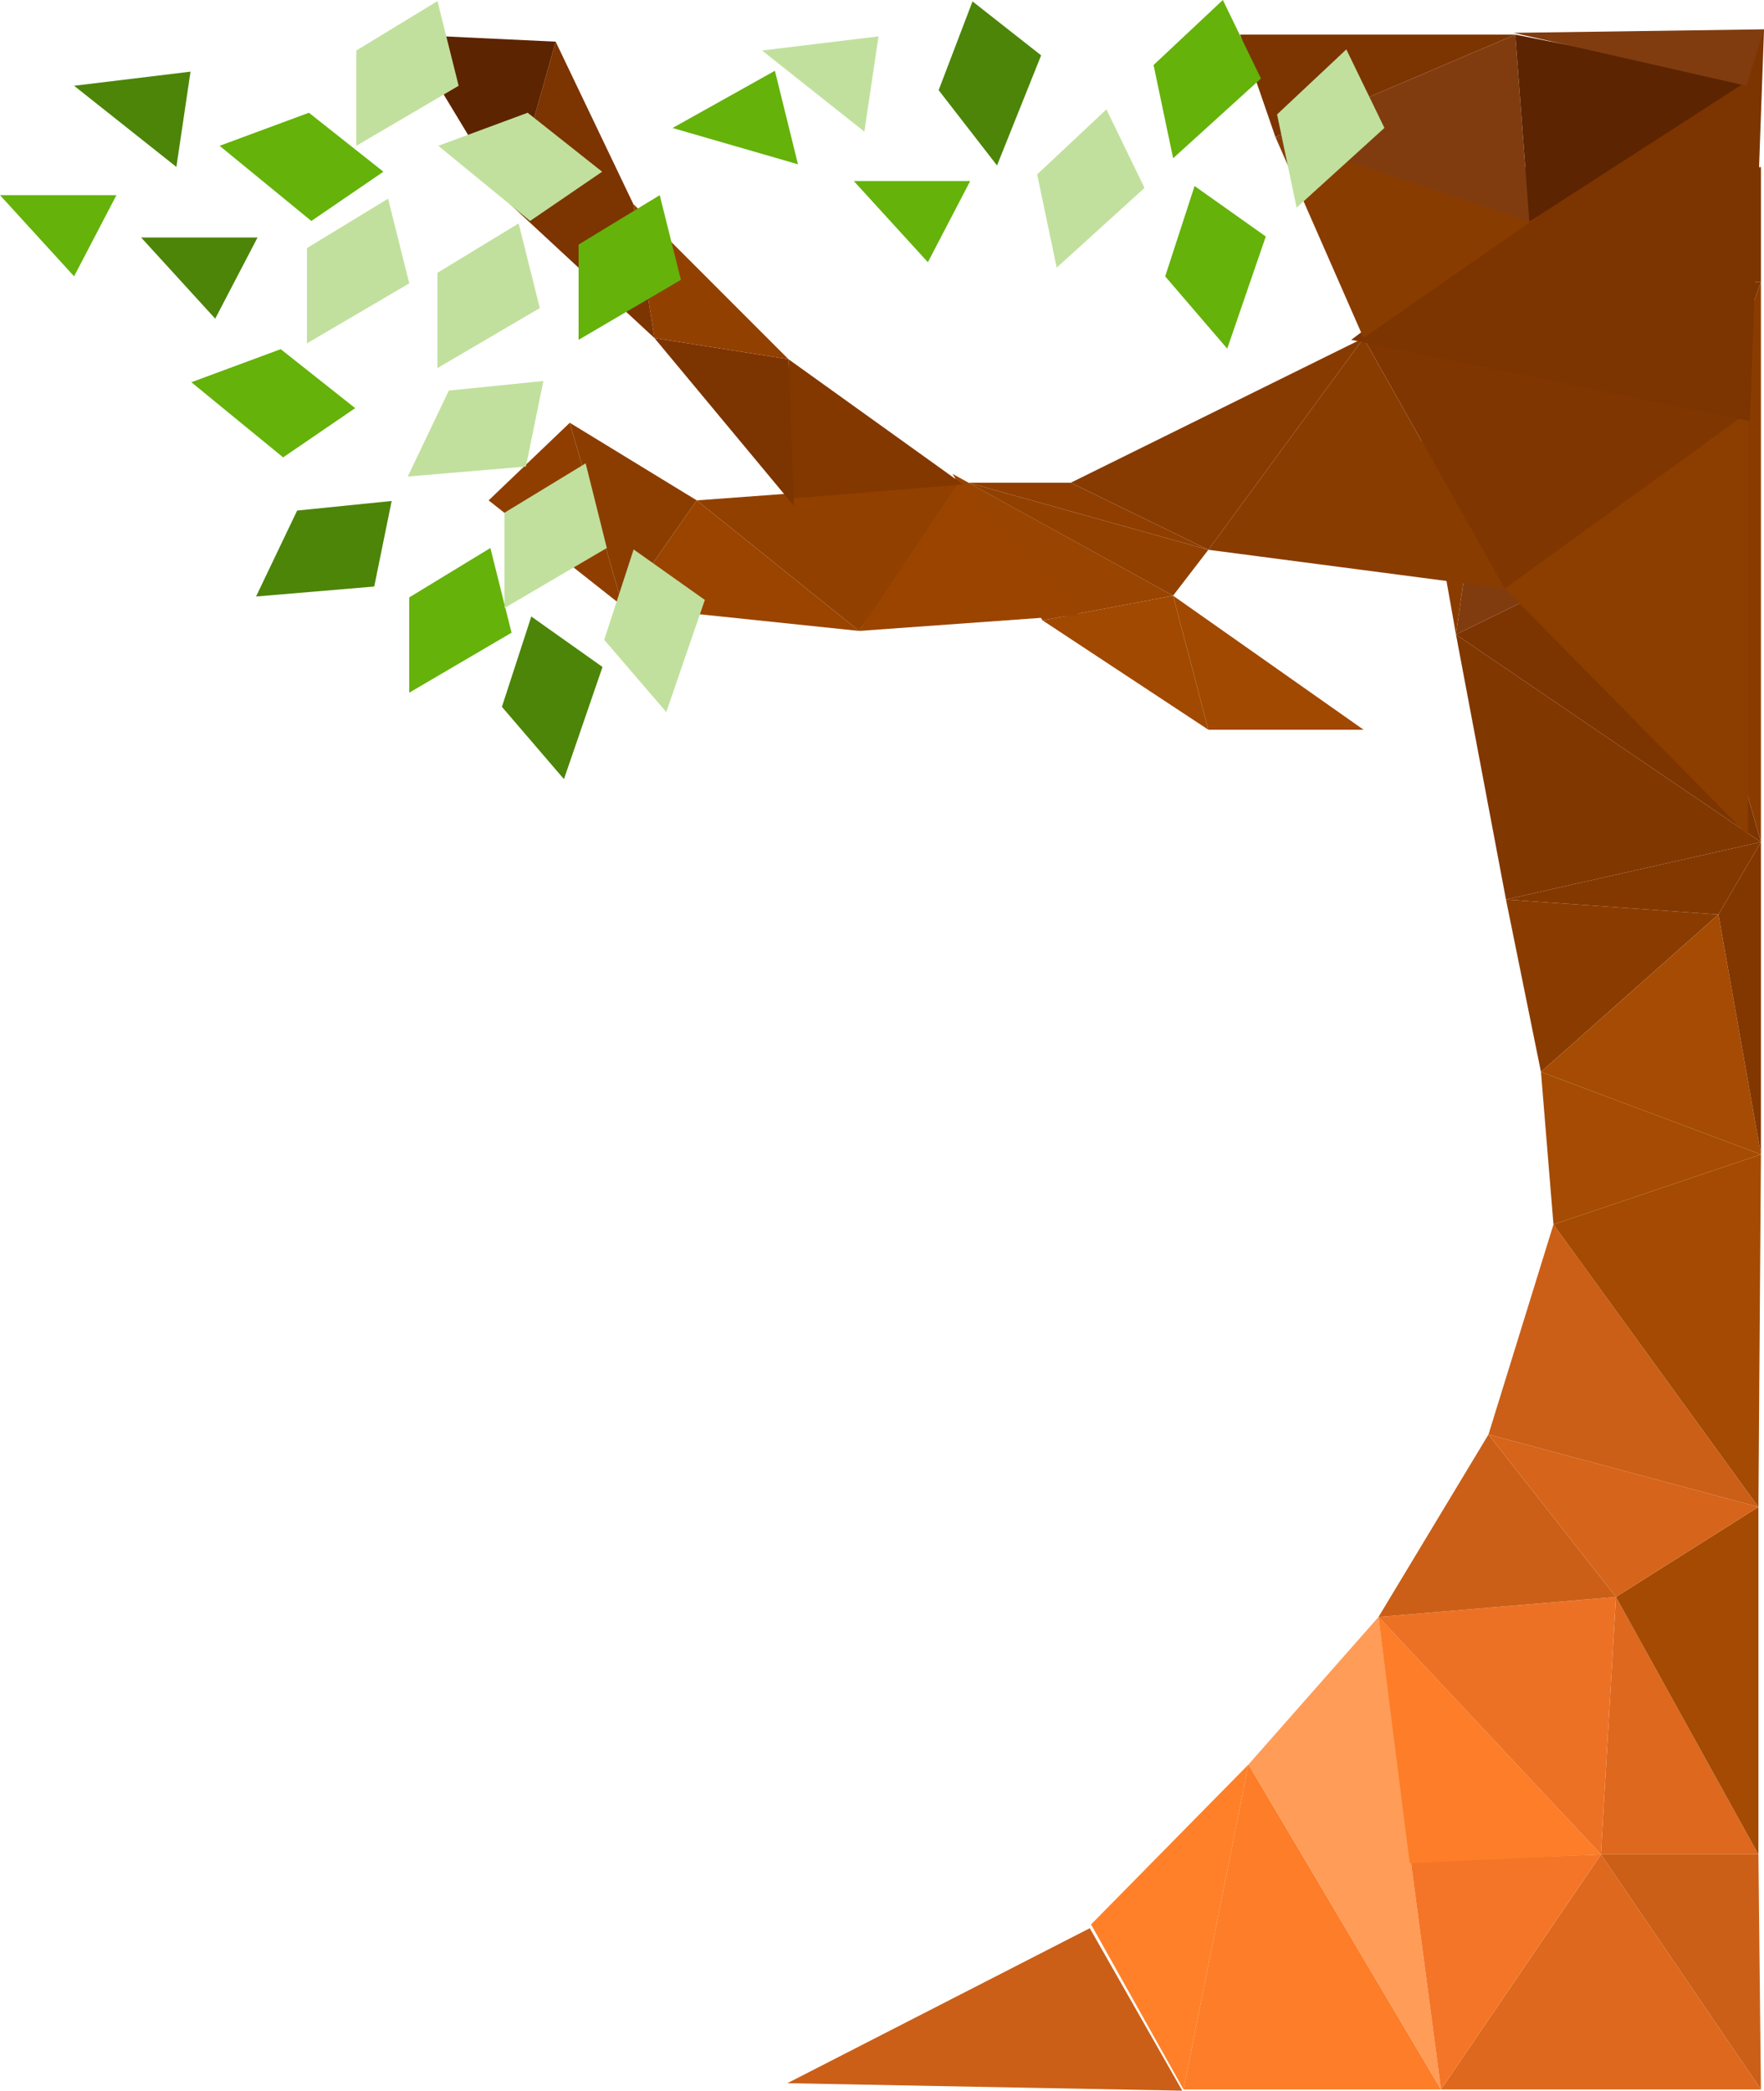 <svg xmlns="http://www.w3.org/2000/svg" viewBox="0 0 705.73 836.31">
  <defs>
    <style>
      .clsx-1 {
        fill: #ff8028;
      }

      .clsx-2 {
        fill: #fd7d28;
      }

      .clsx-3 {
        fill: #ff9c57;
      }

      .clsx-4 {
        fill: #dd681e;
      }

      .clsx-5 {
        fill: #f47528;
      }

      .clsx-6 {
        fill: #cb5f17;
      }

      .clsx-7 {
        fill: #ed7125;
      }

      .clsx-8 {
        fill: #a44a02;
      }

      .clsx-9 {
        fill: #d6641a;
      }

      .clsx-10 {
        fill: #a54b03;
      }

      .clsx-11 {
        fill: #8a3c00;
      }

      .clsx-12 {
        fill: #823700;
      }

      .clsx-13 {
        fill: #833800;
      }

      .clsx-14 {
        fill: #813700;
      }

      .clsx-15 {
        fill: #7c3400;
      }

      .clsx-16 {
        fill: #803c0f;
      }

      .clsx-17 {
        fill: #a14901;
      }

      .clsx-18 {
        fill: #940;
      }

      .clsx-19 {
        fill: #9a4400;
      }

      .clsx-20 {
        fill: #924000;
      }

      .clsx-21 {
        fill: #8b3d00;
      }

      .clsx-22 {
        fill: #8f3e00;
      }

      .clsx-23 {
        fill: #5c2400;
      }

      .clsx-24 {
        fill: #8c3d00;
      }

      .clsx-25 {
        fill: #803600;
      }

      .clsx-26 {
        fill: #893c00;
      }

      .clsx-27 {
        fill: #873b00;
      }

      .clsx-28 {
        fill: #914000;
      }

      .clsx-29 {
        fill: #65b20a;
      }

      .clsx-30 {
        fill: #4c8508;
      }

      .clsx-31 {
        fill: #c1e09d;
      }
    </style>
  </defs>
  <title>bigtree</title>
  <g id="Layer_2" data-name="Layer 2">
    <g id="Layer_2-2" data-name="Layer 2">
      <polygon class="clsx-1" points="436.5 769.81 499.5 705.81 473.5 835.81 436.5 769.81"/>
      <polygon class="clsx-2" points="473.5 835.81 576.5 835.81 499.5 705.81 473.5 835.81"/>
      <polygon class="clsx-3" points="499.5 705.81 551.5 646.81 576.5 835.81 499.5 705.81"/>
      <polygon class="clsx-4" points="576.5 835.81 704.5 835.81 640.5 741.81 576.5 835.81"/>
      <polygon class="clsx-5" points="640.5 741.81 564.46 744.76 576.5 835.81 640.5 741.81"/>
      <polygon class="clsx-2" points="640.5 741.81 551.5 646.81 564 745.31 640.5 741.81"/>
      <polygon class="clsx-6" points="640.5 741.81 703.5 741.81 704.5 835.81 640.5 741.81"/>
      <polygon class="clsx-4" points="703.5 741.81 646.5 638.81 640.5 741.81 703.5 741.81"/>
      <polygon class="clsx-7" points="646.5 638.81 551.5 646.81 640.5 741.81 646.5 638.81"/>
      <polygon class="clsx-8" points="646.5 638.81 703.5 602.81 703.5 741.81 646.5 638.81"/>
      <polygon class="clsx-6" points="646.5 638.81 595.5 573.81 551.5 646.81 646.5 638.81"/>
      <polygon class="clsx-9" points="595.5 573.81 703.5 602.81 646.5 638.81 595.5 573.81"/>
      <polygon class="clsx-6" points="595.5 573.81 621.5 489.81 703.5 602.81 595.5 573.81"/>
      <polygon class="clsx-8" points="621.5 489.81 704.5 461.81 703.5 602.81 621.5 489.81"/>
      <polygon class="clsx-10" points="621.5 489.81 616.5 428.81 704.5 461.81 621.5 489.81"/>
      <polygon class="clsx-11" points="616.5 428.81 602.5 359.81 687.5 365.81 616.5 428.81"/>
      <polygon class="clsx-10" points="704.5 461.81 687.5 365.81 616.5 428.81 704.5 461.81"/>
      <polygon class="clsx-12" points="687.5 365.81 704.5 336.81 704.5 461.81 687.5 365.81"/>
      <polygon class="clsx-13" points="704.5 336.81 602.5 359.81 687.5 365.81 704.5 336.81"/>
      <polygon class="clsx-14" points="602.5 359.81 582.5 253.81 704.5 336.81 602.5 359.81"/>
      <polygon class="clsx-15" points="582.5 253.81 668.5 211.81 704.5 336.81 582.5 253.81"/>
      <polygon class="clsx-11" points="668.5 211.81 704.5 112.81 704.5 336.81 668.5 211.81"/>
      <polygon class="clsx-15" points="668.5 211.81 602.5 112.81 704.5 112.81 668.5 211.81"/>
      <polygon class="clsx-16" points="602.5 112.81 582.5 253.81 668.5 211.81 602.5 112.81"/>
      <polygon class="clsx-11" points="602.5 112.81 557.5 112.81 582.5 253.81 602.5 112.81"/>
      <polygon class="clsx-15" points="557.5 112.81 551.5 66.81 602.5 112.81 557.5 112.81"/>
      <polygon class="clsx-15" points="602.5 112.81 704.5 66.81 704.5 112.81 602.5 112.81"/>
      <polygon class="clsx-16" points="704.5 66.81 551.5 66.81 602.5 112.81 704.5 66.81"/>
      <polygon class="clsx-17" points="483.43 291.9 469.31 238.27 545.53 291.9 483.43 291.9"/>
      <polygon class="clsx-17" points="483.43 291.9 417.09 248.15 469.31 238.27 483.43 291.9"/>
      <polygon class="clsx-18" points="417.09 248.15 381.1 189.57 469.31 238.27 417.09 248.15"/>
      <polygon class="clsx-19" points="382.51 190.98 343.69 252.38 431.91 246.03 382.51 190.98"/>
      <polygon class="clsx-20" points="343.69 252.38 278.76 200.16 383.92 192.4 343.69 252.38"/>
      <polygon class="clsx-19" points="343.69 252.38 249.12 242.5 278.76 200.16 343.69 252.38"/>
      <polygon class="clsx-21" points="249.12 242.5 227.95 169.11 278.76 200.16 249.12 242.5"/>
      <polygon class="clsx-22" points="227.95 169.11 195.49 200.16 249.12 242.5 227.95 169.11"/>
      <polygon class="clsx-13" points="385.33 193.81 315.46 143.7 316.17 199.45 385.33 193.81"/>
      <polygon class="clsx-15" points="317.58 202.28 261.83 135.23 315.46 143.7 317.58 202.28"/>
      <polygon class="clsx-20" points="315.46 143.7 253.36 81.59 261.83 135.23 315.46 143.7"/>
      <polygon class="clsx-15" points="261.83 135.23 203.96 81.59 253.36 81.59 261.83 135.23"/>
      <polygon class="clsx-15" points="203.96 81.59 222.31 16.67 253.36 81.59 203.96 81.59"/>
      <polygon class="clsx-23" points="203.96 81.59 163.03 13.85 222.31 16.67 203.96 81.59"/>
      <polygon class="clsx-24" points="601.99 235.45 699.38 164.87 699.38 334.25 601.99 235.45"/>
      <polygon class="clsx-25" points="601.99 235.45 545.53 135.23 699.38 164.87 601.99 235.45"/>
      <polygon class="clsx-26" points="545.53 135.23 483.43 219.92 601.99 235.45 545.53 135.23"/>
      <polygon class="clsx-27" points="545.53 135.23 428.38 193.1 483.43 219.92 545.53 135.23"/>
      <polygon class="clsx-22" points="483.43 219.92 387.45 193.1 428.38 193.1 483.43 219.92"/>
      <polygon class="clsx-28" points="483.43 219.92 469.31 238.27 387.45 193.1 483.43 219.92"/>
      <polygon class="clsx-15" points="540.59 135.94 705.74 11.73 700.09 168.4 540.59 135.94"/>
      <polygon class="clsx-26" points="545.53 135.23 510.25 54.78 615.4 86.54 545.53 135.23"/>
      <polygon class="clsx-15" points="510.25 54.78 496.13 13.85 606.23 13.85 510.25 54.78"/>
      <polygon class="clsx-16" points="606.23 13.85 611.87 88.65 510.25 54.78 606.23 13.85"/>
      <polygon class="clsx-23" points="606.23 13.85 699.38 32.19 611.87 88.65 606.23 13.85"/>
      <polygon class="clsx-16" points="698.68 34.31 605.52 13.14 705.74 11.73 698.68 34.31"/>
      <polygon class="clsx-29" points="196.19 219.21 204.66 253.09 163.73 277.08 163.73 238.97 196.19 219.21"/>
      <polygon class="clsx-30" points="212.56 246.61 241.05 266.8 225.62 311.66 200.8 282.75 212.56 246.61"/>
      <polygon class="clsx-31" points="253.5 219.79 281.99 239.98 266.56 284.85 241.73 255.93 253.5 219.79"/>
      <polygon class="clsx-29" points="477.92 74.41 506.41 94.6 490.98 139.47 466.16 110.55 477.92 74.41"/>
      <polygon class="clsx-31" points="442.65 43.76 457.89 75.17 422.76 107.06 414.94 69.76 442.65 43.76"/>
      <polygon class="clsx-30" points="389.08 0.56 416.53 22.15 398.88 66.19 375.53 36.07 389.08 0.56"/>
      <polygon class="clsx-29" points="489.23 0 504.47 31.41 469.34 63.3 461.51 26.01 489.23 0"/>
      <polygon class="clsx-31" points="538.63 19.76 553.87 51.17 518.74 83.06 510.92 45.77 538.63 19.76"/>
      <polygon class="clsx-31" points="234.3 185.34 242.77 219.21 201.84 243.21 201.84 205.1 234.3 185.34"/>
      <polygon class="clsx-31" points="217.38 152.41 210.41 186.63 163.13 190.62 179.57 156.24 217.38 152.41"/>
      <polygon class="clsx-30" points="156.69 200.4 149.72 234.62 102.44 238.61 118.88 204.23 156.69 200.4"/>
      <polygon class="clsx-29" points="263.94 78.07 272.41 111.94 231.48 135.94 231.48 97.83 263.94 78.07"/>
      <polygon class="clsx-31" points="207.49 89.36 215.96 123.23 175.02 147.23 175.02 109.12 207.49 89.36"/>
      <polygon class="clsx-31" points="155.26 79.48 163.73 113.35 122.8 137.35 122.8 99.24 155.26 79.48"/>
      <polygon class="clsx-31" points="175.02 0.44 183.49 34.31 142.56 58.31 142.56 20.2 175.02 0.44"/>
      <polygon class="clsx-29" points="153.39 68.69 124.56 88.39 87.85 58.33 123.59 45.1 153.39 68.69"/>
      <polygon class="clsx-31" points="240.9 68.69 212.07 88.39 175.36 58.33 211.1 45.1 240.9 68.69"/>
      <polygon class="clsx-29" points="142.1 163.26 113.27 182.96 76.56 152.9 112.3 139.67 142.1 163.26"/>
      <polygon class="clsx-29" points="46.58 78.07 29.64 110.53 0 78.07 46.58 78.07"/>
      <polygon class="clsx-30" points="103.04 95 86.1 127.47 56.46 95 103.04 95"/>
      <polygon class="clsx-29" points="388.15 72.42 371.22 104.89 341.58 72.42 388.15 72.42"/>
      <polygon class="clsx-30" points="76.22 28.66 70.57 66.78 29.64 34.31 76.22 28.66"/>
      <polygon class="clsx-31" points="351.46 14.55 345.81 52.66 304.88 20.2 351.46 14.55"/>
      <polygon class="clsx-29" points="310.02 28.31 319.25 65.72 269.07 51.2 310.02 28.31"/>
      <polygon class="clsx-6" points="436 771.31 315 833.31 473 836.31 436 771.31"/>
    </g>
  </g>
</svg>
